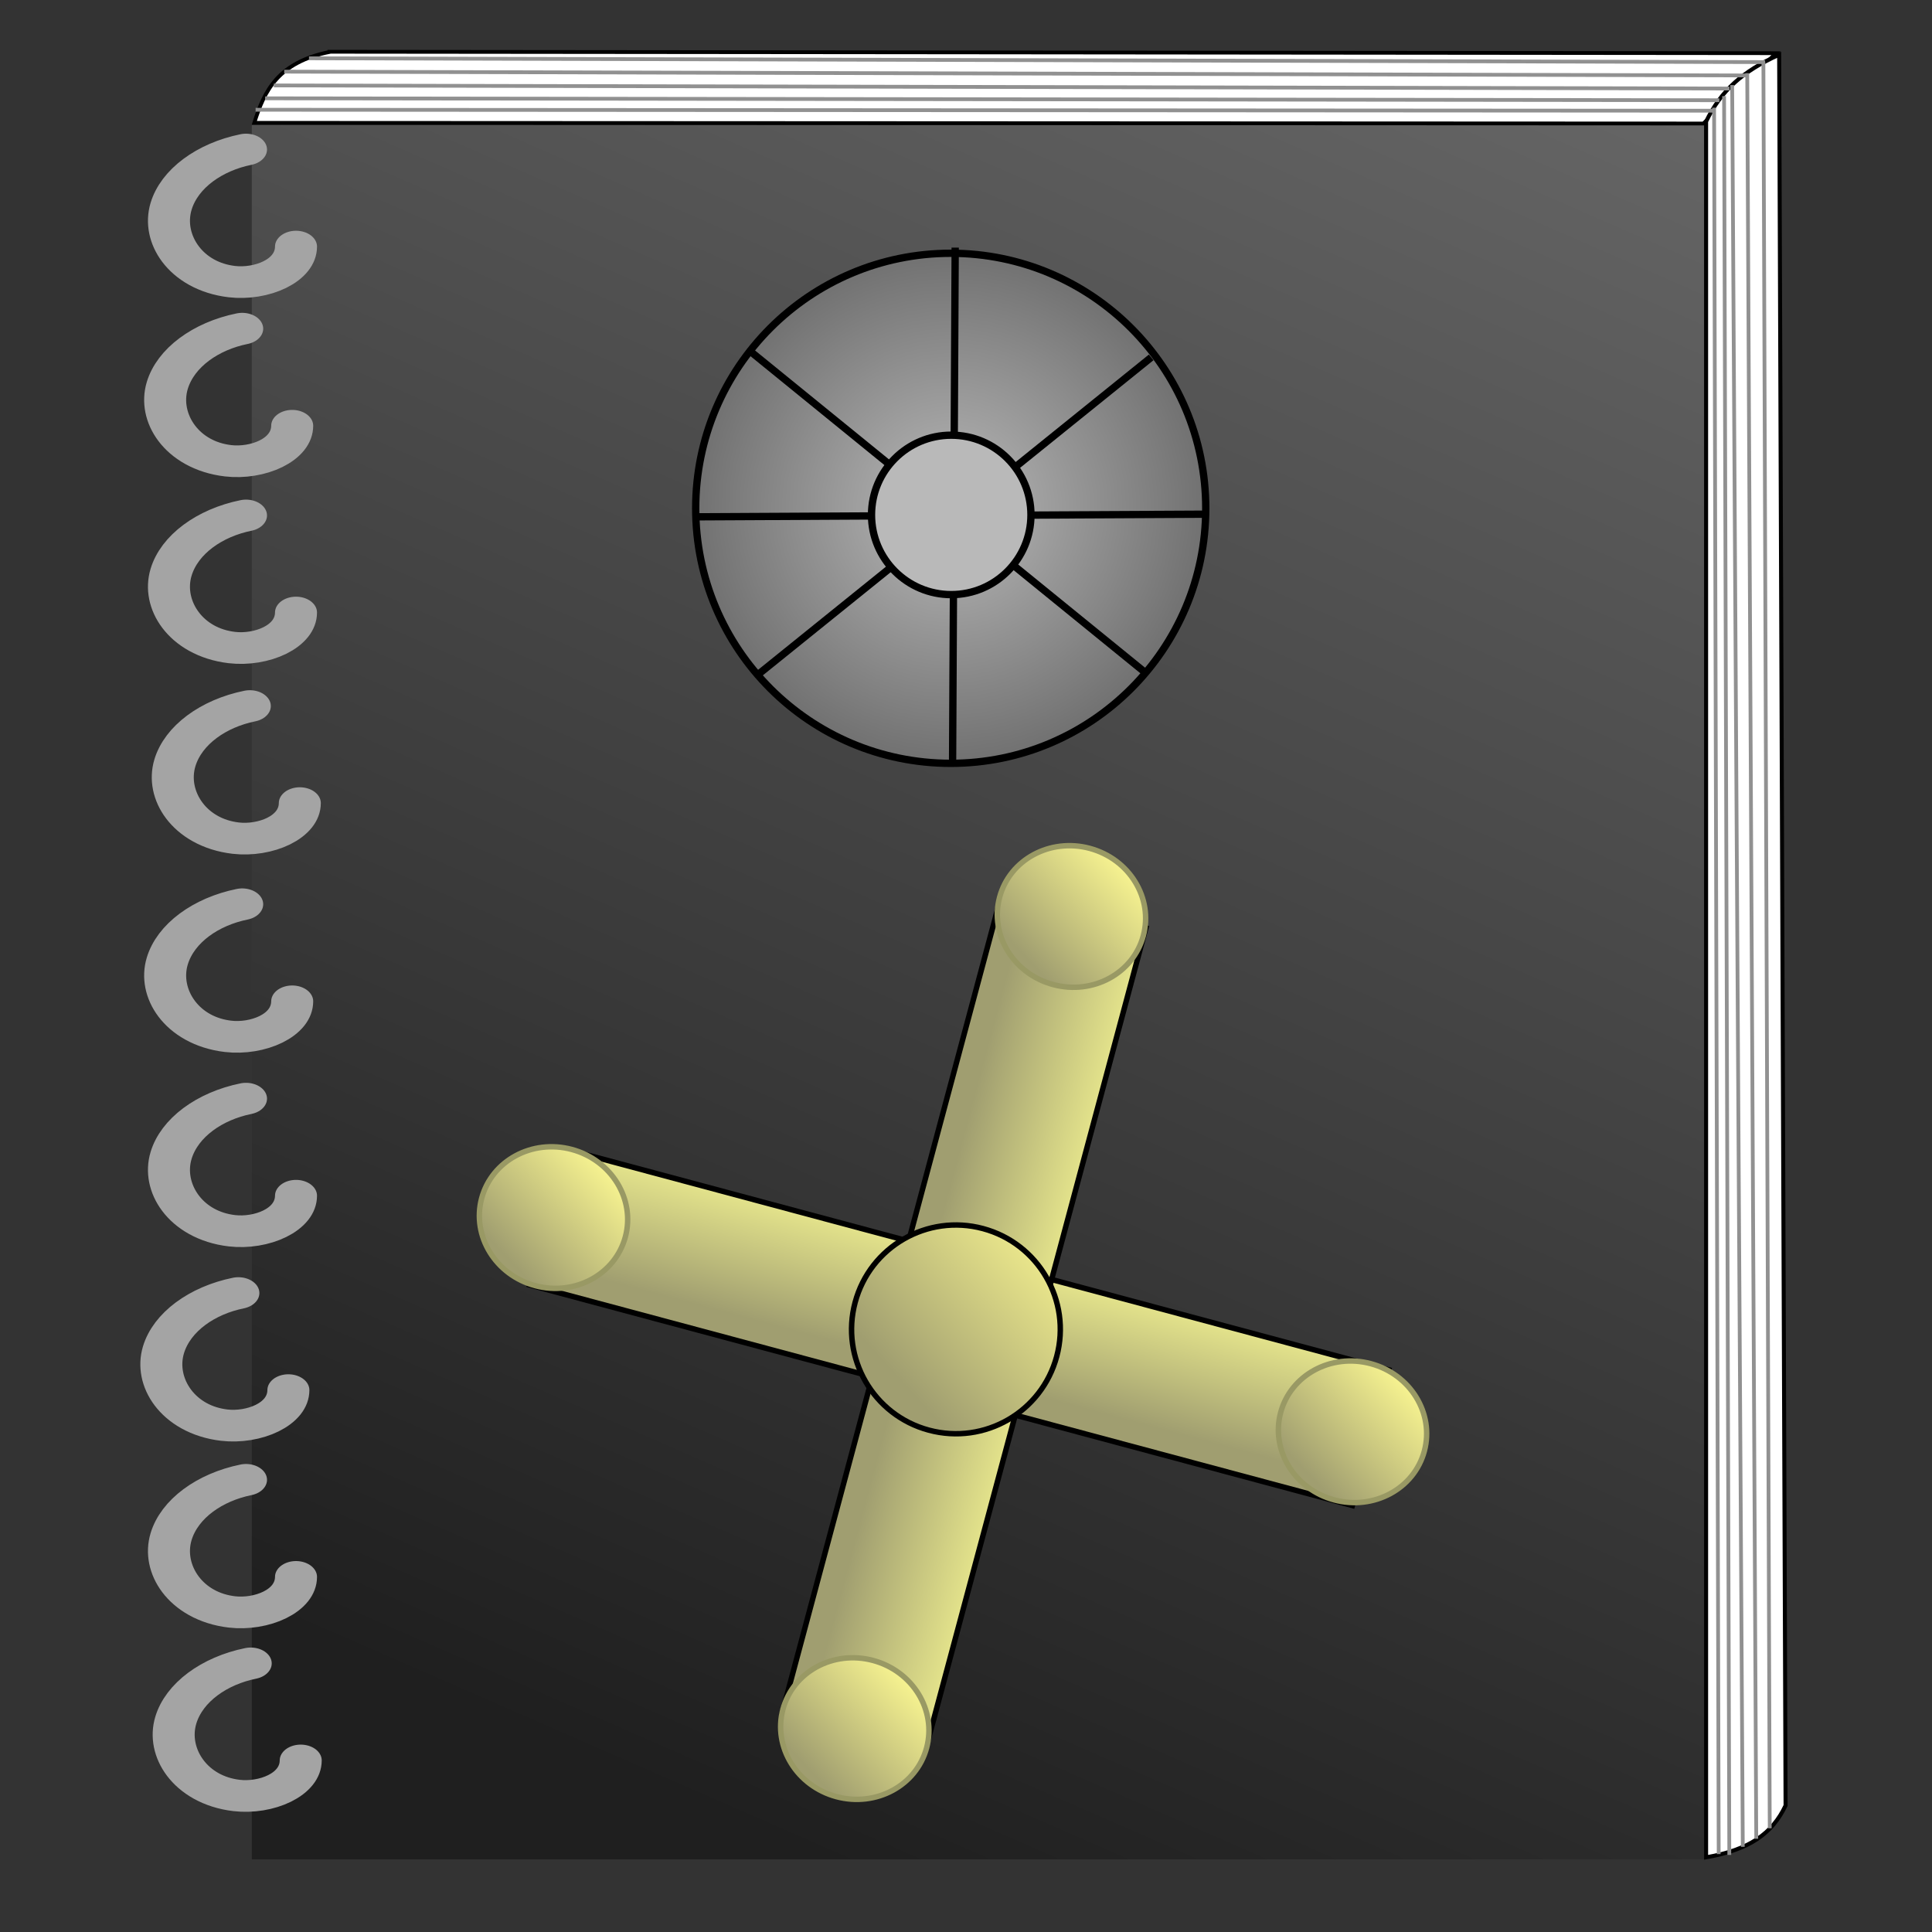 <?xml version="1.0" encoding="UTF-8" standalone="no"?>
<!-- Created with Inkscape (http://www.inkscape.org/) -->

<svg
   xmlns:dc="http://purl.org/dc/elements/1.1/"
   xmlns:cc="http://creativecommons.org/ns#"
   xmlns:rdf="http://www.w3.org/1999/02/22-rdf-syntax-ns#"
   xmlns:svg="http://www.w3.org/2000/svg"
   xmlns="http://www.w3.org/2000/svg"
   xmlns:xlink="http://www.w3.org/1999/xlink"
   xmlns:sodipodi="http://sodipodi.sourceforge.net/DTD/sodipodi-0.dtd"
   xmlns:inkscape="http://www.inkscape.org/namespaces/inkscape"
   width="512"
   height="512"
   viewBox="0 0 512 512"
   id="svg2"
   version="1.1"
   inkscape:version="0.91 r13725"
   sodipodi:docname="icon.svg">
  <rect x="0" y="0" width="512" height="512" fill="#333333" stroke="none"/>
  <defs
     id="defs4">
    <linearGradient
       inkscape:collect="always"
       id="linearGradient4424">
      <stop
         style="stop-color:#a09e70;stop-opacity:1;"
         offset="0"
         id="stop4426" />
      <stop
         style="stop-color:#fffb93;stop-opacity:1"
         offset="1"
         id="stop4428" />
    </linearGradient>
    <linearGradient
       inkscape:collect="always"
       id="linearGradient4364">
      <stop
         style="stop-color:#a09e70;stop-opacity:1"
         offset="0"
         id="stop4344" />
      <stop
         style="stop-color:#ffff96;stop-opacity:1"
         offset="1"
         id="stop4346" />
    </linearGradient>
    <linearGradient
       inkscape:collect="always"
       id="linearGradient4322">
      <stop
         style="stop-color:#b9b9b9;stop-opacity:1"
         offset="0"
         id="stop4324" />
      <stop
         style="stop-color:#717171;stop-opacity:1"
         offset="1"
         id="stop4326" />
    </linearGradient>
    <linearGradient
       inkscape:collect="always"
       id="linearGradient4138">
      <stop
         style="stop-color:#1f1f1f;stop-opacity:1"
         offset="0"
         id="stop4140" />
      <stop
         style="stop-color:#8a8a8a;stop-opacity:1"
         offset="1"
         id="stop4142" />
    </linearGradient>
    <linearGradient
       inkscape:collect="always"
       xlink:href="#linearGradient4138"
       id="linearGradient4144"
       x1="133.86"
       y1="988.217"
       x2="448.998"
       y2="267.979"
       gradientUnits="userSpaceOnUse"
       gradientTransform="translate(-6,6)" />
    <radialGradient
       inkscape:collect="always"
       xlink:href="#linearGradient4322"
       id="radialGradient4328"
       cx="266.175"
       cy="709.415"
       fx="266.175"
       fy="709.415"
       r="34.85"
       gradientUnits="userSpaceOnUse"
       gradientTransform="matrix(1.939,0,0,1.939,-264.245,-700.711)" />
    <linearGradient
       inkscape:collect="always"
       xlink:href="#linearGradient4364"
       id="linearGradient4348"
       x1="268.701"
       y1="853.362"
       x2="268.701"
       y2="833.159"
       gradientUnits="userSpaceOnUse"
       gradientTransform="matrix(1.213,0,0,2.142,153.029,-1019.901)" />
    <linearGradient
       inkscape:collect="always"
       xlink:href="#linearGradient4364"
       id="linearGradient4348-4"
       x1="268.701"
       y1="853.362"
       x2="268.701"
       y2="833.159"
       gradientUnits="userSpaceOnUse"
       gradientTransform="matrix(1.213,0,0,2.258,470.127,-2391.278)" />
    <linearGradient
       inkscape:collect="always"
       xlink:href="#linearGradient4424"
       id="linearGradient4430"
       x1="259.109"
       y1="863.464"
       x2="282.333"
       y2="827.098"
       gradientUnits="userSpaceOnUse"
       gradientTransform="matrix(1.441,0,0,1.441,93.052,-430.022)" />
    <linearGradient
       inkscape:collect="always"
       xlink:href="#linearGradient4424"
       id="linearGradient4440-4"
       x1="338.932"
       y1="861.423"
       x2="352.31"
       y2="840.754"
       gradientUnits="userSpaceOnUse"
       gradientTransform="matrix(1.626,0,0,1.542,-76.576,-627.904)" />
    <linearGradient
       inkscape:collect="always"
       xlink:href="#linearGradient4424"
       id="linearGradient4440-4-9"
       x1="338.932"
       y1="861.423"
       x2="352.31"
       y2="840.754"
       gradientUnits="userSpaceOnUse"
       gradientTransform="matrix(1.626,0,0,1.542,30.713,-515.3)" />
    <linearGradient
       inkscape:collect="always"
       xlink:href="#linearGradient4424"
       id="linearGradient4440-4-8"
       x1="338.932"
       y1="861.423"
       x2="352.31"
       y2="840.754"
       gradientUnits="userSpaceOnUse"
       gradientTransform="matrix(1.626,0,0,1.542,-76.311,-405.189)" />
    <linearGradient
       inkscape:collect="always"
       xlink:href="#linearGradient4424"
       id="linearGradient4440-4-7"
       x1="338.932"
       y1="861.423"
       x2="352.31"
       y2="840.754"
       gradientUnits="userSpaceOnUse"
       gradientTransform="matrix(1.626,0,0,1.542,-188.48,-515.3)" />
  </defs>
  <sodipodi:namedview
     id="base"
     pagecolor="#ffffff"
     bordercolor="#666666"
     borderopacity="1.0"
     inkscape:pageopacity="0"
     inkscape:pageshadow="2"
     inkscape:zoom="0.35"
     inkscape:cx="206.61131"
     inkscape:cy="177.75485"
     inkscape:document-units="px"
     inkscape:current-layer="layer1"
     showgrid="false"
     units="px"
     inkscape:window-width="1031"
     inkscape:window-height="949"
     inkscape:window-x="468"
     inkscape:window-y="25"
     inkscape:window-maximized="0" />
  <g
     inkscape:label="Layer 1"
     inkscape:groupmode="layer"
     id="layer1"
     transform="translate(0,-540.362)">
    <rect
       style="fill:url(#linearGradient4144);fill-opacity:1;stroke:none;stroke-width:3;stroke-miterlimit:4;stroke-dasharray:none;stroke-opacity:1"
       id="rect4136"
       width="384.868"
       height="459.619"
       x="66.731"
       y="573.489" />
    <path
       style="opacity:1;fill:#ffffff;fill-opacity:1;stroke:#000000;stroke-width:1;stroke-miterlimit:4;stroke-dasharray:none;stroke-opacity:1"
       d="M 87.571,554.076 470.677,554.455 451.411,573.094 67.393,572.916 c 2.648,-8.438 6.206,-16.064 20.179,-18.839 z"
       id="rect4158"
       inkscape:connector-curvature="0"
       sodipodi:nodetypes="ccccc" />
    <path
       style="opacity:1;fill:#ffffff;fill-opacity:1;stroke:#000000;stroke-width:1.061;stroke-miterlimit:4;stroke-dasharray:none;stroke-opacity:1"
       d="m 452.135,572.572 c 3.939,-8.197 9.701,-13.352 19.36,-17.703 l 1.7,463.966 c -3.467,7.368 -9.535,11.741 -21.06,13.737 z"
       id="rect4166"
       inkscape:connector-curvature="0"
       sodipodi:nodetypes="ccccc" />
    <path
       style="fill:none;fill-rule:evenodd;stroke:#919191;stroke-width:0.999px;stroke-linecap:butt;stroke-linejoin:miter;stroke-opacity:1"
       d="m 67.741,569.448 386.131,0.253"
       id="path4169"
       inkscape:connector-curvature="0"
       sodipodi:nodetypes="cc" />
    <path
       style="fill:none;fill-rule:evenodd;stroke:#919191;stroke-width:1px;stroke-linecap:butt;stroke-linejoin:miter;stroke-opacity:1"
       d="m 70.267,566.418 385.373,0.505"
       id="path4171"
       inkscape:connector-curvature="0"
       sodipodi:nodetypes="cc" />
    <path
       style="fill:none;fill-rule:evenodd;stroke:#919191;stroke-width:1px;stroke-linecap:butt;stroke-linejoin:miter;stroke-opacity:1"
       d="m 72.571,563.005 385.758,0.819"
       id="path4173"
       inkscape:connector-curvature="0"
       sodipodi:nodetypes="cc" />
    <path
       style="fill:none;fill-rule:evenodd;stroke:#919191;stroke-width:1px;stroke-linecap:butt;stroke-linejoin:miter;stroke-opacity:1"
       d="m 75.317,559.347 387.394,1.01"
       id="path4175"
       inkscape:connector-curvature="0"
       sodipodi:nodetypes="cc" />
    <path
       style="fill:none;fill-rule:evenodd;stroke:#919191;stroke-width:1px;stroke-linecap:butt;stroke-linejoin:miter;stroke-opacity:1"
       d="m 81.883,555.811 385.878,1.01"
       id="path4177"
       inkscape:connector-curvature="0" />
    <path
       style="fill:none;fill-rule:evenodd;stroke:#919191;stroke-width:1px;stroke-linecap:butt;stroke-linejoin:miter;stroke-opacity:1"
       d="m 454.253,568.903 1.219,462.821"
       id="path4179"
       inkscape:connector-curvature="0"
       sodipodi:nodetypes="cc" />
    <path
       style="fill:none;fill-rule:evenodd;stroke:#919191;stroke-width:1px;stroke-linecap:butt;stroke-linejoin:miter;stroke-opacity:1"
       d="m 456.9,565.837 1.385,466.097"
       id="path4181"
       inkscape:connector-curvature="0"
       sodipodi:nodetypes="cc" />
    <path
       style="fill:none;fill-rule:evenodd;stroke:#919191;stroke-width:1px;stroke-linecap:butt;stroke-linejoin:miter;stroke-opacity:1"
       d="m 459.043,562.9 2.814,466.89"
       id="path4183"
       inkscape:connector-curvature="0"
       sodipodi:nodetypes="cc" />
    <path
       style="fill:none;fill-rule:evenodd;stroke:#919191;stroke-width:1px;stroke-linecap:butt;stroke-linejoin:miter;stroke-opacity:1"
       d="m 463.033,559.747 2.395,467.901"
       id="path4185"
       inkscape:connector-curvature="0"
       sodipodi:nodetypes="cc" />
    <path
       style="fill:none;fill-rule:evenodd;stroke:#919191;stroke-width:1px;stroke-linecap:butt;stroke-linejoin:miter;stroke-opacity:1"
       d="M 467.319,556.724 469,1024.877"
       id="path4187"
       inkscape:connector-curvature="0"
       sodipodi:nodetypes="cc" />
    <circle
       style="opacity:1;fill:url(#radialGradient4328);fill-opacity:1;stroke:#000000;stroke-width:1.939;stroke-linecap:round;stroke-miterlimit:4;stroke-dasharray:none;stroke-opacity:1"
       id="path4320"
       cx="251.952"
       cy="675.068"
       r="67.586" />
    <path
       style="fill:none;fill-rule:evenodd;stroke:#000000;stroke-width:1.939px;stroke-linecap:butt;stroke-linejoin:miter;stroke-opacity:1"
       d="m 199.112,633.685 103.892,84.499"
       id="path4330"
       inkscape:connector-curvature="0" />
    <path
       style="fill:none;fill-rule:evenodd;stroke:#000000;stroke-width:1.939px;stroke-linecap:butt;stroke-linejoin:miter;stroke-opacity:1"
       d="M 305.081,635.07 201.19,718.876"
       id="path4332"
       inkscape:connector-curvature="0" />
    <path
       style="fill:none;fill-rule:evenodd;stroke:#000000;stroke-width:1.939px;stroke-linecap:butt;stroke-linejoin:miter;stroke-opacity:1"
       d="m 253.136,605.98 -0.693,136.445"
       id="path4334"
       inkscape:connector-curvature="0"
       sodipodi:nodetypes="cc" />
    <path
       style="fill:none;fill-rule:evenodd;stroke:#000000;stroke-width:1.939px;stroke-linecap:butt;stroke-linejoin:miter;stroke-opacity:1"
       d="m 185.26,677.319 134.367,-0.693"
       id="path4336"
       inkscape:connector-curvature="0" />
    <circle
       style="opacity:1;fill:#b9b9b9;fill-opacity:1;stroke:#000000;stroke-width:1.939;stroke-linecap:round;stroke-miterlimit:4;stroke-dasharray:none;stroke-opacity:1"
       id="path4338"
       cx="252.087"
       cy="676.815"
       r="21.125" />
    <rect
       style="opacity:1;fill:url(#linearGradient4348);fill-opacity:1;stroke:#000000;stroke-width:1.441;stroke-linecap:round;stroke-miterlimit:4;stroke-dasharray:none;stroke-opacity:1"
       id="rect4340"
       width="225.695"
       height="37.209"
       x="363.655"
       y="777.176"
       transform="matrix(0.966,0.259,-0.259,0.966,0,0)" />
    <rect
       style="opacity:1;fill:url(#linearGradient4348-4);fill-opacity:1;stroke:#000000;stroke-width:1.441;stroke-linecap:round;stroke-miterlimit:4;stroke-dasharray:none;stroke-opacity:1"
       id="rect4340-9"
       width="225.652"
       height="39.224"
       x="680.713"
       y="-496.871"
       transform="matrix(-0.259,0.966,-0.966,-0.259,0,0)" />
    <circle
       style="opacity:1;fill:url(#linearGradient4430);fill-opacity:1;stroke:#000000;stroke-width:1.441;stroke-linecap:round;stroke-miterlimit:4;stroke-dasharray:none;stroke-opacity:1"
       id="path4414"
       cx="475.804"
       cy="796.508"
       r="27.651"
       transform="matrix(0.966,0.259,-0.259,0.966,0,0)" />
    <ellipse
       style="opacity:1;fill:url(#linearGradient4440-4);fill-opacity:1;stroke:#999964;stroke-width:1.441;stroke-linecap:round;stroke-miterlimit:4;stroke-dasharray:none;stroke-opacity:1"
       id="path4432-9"
       cx="477.043"
       cy="682.904"
       rx="19.712"
       ry="18.687"
       transform="matrix(0.966,0.259,-0.259,0.966,0,0)" />
    <ellipse
       style="opacity:1;fill:url(#linearGradient4440-4-9);fill-opacity:1;stroke:#999964;stroke-width:1.441;stroke-linecap:round;stroke-miterlimit:4;stroke-dasharray:none;stroke-opacity:1"
       id="path4432-9-5"
       cx="584.332"
       cy="795.508"
       rx="19.712"
       ry="18.687"
       transform="matrix(0.966,0.259,-0.259,0.966,0,0)" />
    <ellipse
       style="opacity:1;fill:url(#linearGradient4440-4-8);fill-opacity:1;stroke:#999964;stroke-width:1.441;stroke-linecap:round;stroke-miterlimit:4;stroke-dasharray:none;stroke-opacity:1"
       id="path4432-9-1"
       cx="477.308"
       cy="905.619"
       rx="19.712"
       ry="18.687"
       transform="matrix(0.966,0.259,-0.259,0.966,0,0)" />
    <ellipse
       style="opacity:1;fill:url(#linearGradient4440-4-7);fill-opacity:1;stroke:#999964;stroke-width:1.441;stroke-linecap:round;stroke-miterlimit:4;stroke-dasharray:none;stroke-opacity:1"
       id="path4432-9-6"
       cx="365.139"
       cy="795.508"
       rx="19.712"
       ry="18.687"
       transform="matrix(0.966,0.259,-0.259,0.966,0,0)" />
    <path
       sodipodi:type="spiral"
       style="fill:none;fill-rule:evenodd;stroke:#a4a4a4;stroke-width:11;stroke-linecap:round;stroke-linejoin:miter;stroke-miterlimit:4;stroke-dasharray:none;stroke-opacity:1"
       id="path4550"
       sodipodi:cx="73.741135"
       sodipodi:cy="1007.9155"
       sodipodi:expansion="1"
       sodipodi:revolution="1.0419754"
       sodipodi:radius="29.705503"
       sodipodi:argument="-8.2287626"
       sodipodi:t0="0.35888299"
       d="m 83.544,1012.106 c -0.014,8.521 -9.19,13.348 -16.795,12.165 -12.076,-1.878 -18.477,-14.908 -15.917,-26.15 2.206,-9.691 10.134,-17.179 19.618,-19.728"
       transform="matrix(1.012,0,0,0.763,-4.852,234.661)" />
    <path
       sodipodi:type="spiral"
       style="fill:none;fill-rule:evenodd;stroke:#a4a4a4;stroke-width:11;stroke-linecap:round;stroke-linejoin:miter;stroke-miterlimit:4;stroke-dasharray:none;stroke-opacity:1"
       id="path4550-0"
       sodipodi:cx="73.741135"
       sodipodi:cy="1007.9155"
       sodipodi:expansion="1"
       sodipodi:revolution="1.0419754"
       sodipodi:radius="29.705503"
       sodipodi:argument="-8.2287626"
       sodipodi:t0="0.35888299"
       d="m 83.544,1012.106 c -0.014,8.521 -9.19,13.348 -16.795,12.165 -12.076,-1.878 -18.477,-14.908 -15.917,-26.15 2.206,-9.691 10.134,-17.179 19.618,-19.728"
       transform="matrix(1.012,0,0,0.763,-6.101,186.018)" />
    <path
       sodipodi:type="spiral"
       style="fill:none;fill-rule:evenodd;stroke:#a4a4a4;stroke-width:11;stroke-linecap:round;stroke-linejoin:miter;stroke-miterlimit:4;stroke-dasharray:none;stroke-opacity:1"
       id="path4550-8"
       sodipodi:cx="73.741135"
       sodipodi:cy="1007.9155"
       sodipodi:expansion="1"
       sodipodi:revolution="1.0419754"
       sodipodi:radius="29.705503"
       sodipodi:argument="-8.2287626"
       sodipodi:t0="0.35888299"
       d="m 83.544,1012.106 c -0.014,8.521 -9.19,13.348 -16.795,12.165 -12.076,-1.878 -18.477,-14.908 -15.917,-26.15 2.206,-9.691 10.134,-17.179 19.618,-19.728"
       transform="matrix(1.012,0,0,0.763,-8.122,136.52)" />
    <path
       sodipodi:type="spiral"
       style="fill:none;fill-rule:evenodd;stroke:#a4a4a4;stroke-width:11;stroke-linecap:round;stroke-linejoin:miter;stroke-miterlimit:4;stroke-dasharray:none;stroke-opacity:1"
       id="path4550-2"
       sodipodi:cx="73.741135"
       sodipodi:cy="1007.9155"
       sodipodi:expansion="1"
       sodipodi:revolution="1.0419754"
       sodipodi:radius="29.705503"
       sodipodi:argument="-8.2287626"
       sodipodi:t0="0.35888299"
       d="m 83.544,1012.106 c -0.014,8.521 -9.19,13.348 -16.795,12.165 -12.076,-1.878 -18.477,-14.908 -15.917,-26.15 2.206,-9.691 10.134,-17.179 19.618,-19.728"
       transform="matrix(1.012,0,0,0.763,-6.101,85.002)" />
    <path
       sodipodi:type="spiral"
       style="fill:none;fill-rule:evenodd;stroke:#a4a4a4;stroke-width:11;stroke-linecap:round;stroke-linejoin:miter;stroke-miterlimit:4;stroke-dasharray:none;stroke-opacity:1"
       id="path4550-87"
       sodipodi:cx="73.741135"
       sodipodi:cy="1007.9155"
       sodipodi:expansion="1"
       sodipodi:revolution="1.0419754"
       sodipodi:radius="29.705503"
       sodipodi:argument="-8.2287626"
       sodipodi:t0="0.35888299"
       d="m 83.544,1012.106 c -0.014,8.521 -9.19,13.348 -16.795,12.165 -12.076,-1.878 -18.477,-14.908 -15.917,-26.15 2.206,-9.691 10.134,-17.179 19.618,-19.728"
       transform="matrix(1.012,0,0,0.763,-7.111,33.484)" />
    <path
       sodipodi:type="spiral"
       style="fill:none;fill-rule:evenodd;stroke:#a4a4a4;stroke-width:11;stroke-linecap:round;stroke-linejoin:miter;stroke-miterlimit:4;stroke-dasharray:none;stroke-opacity:1"
       id="path4550-3"
       sodipodi:cx="73.741135"
       sodipodi:cy="1007.9155"
       sodipodi:expansion="1"
       sodipodi:revolution="1.0419754"
       sodipodi:radius="29.705503"
       sodipodi:argument="-8.2287626"
       sodipodi:t0="0.35888299"
       d="m 83.544,1012.106 c -0.014,8.521 -9.19,13.348 -16.795,12.165 -12.076,-1.878 -18.477,-14.908 -15.917,-26.15 2.206,-9.691 10.134,-17.179 19.618,-19.728"
       transform="matrix(1.012,0,0,0.763,-5.091,-19.043)" />
    <path
       sodipodi:type="spiral"
       style="fill:none;fill-rule:evenodd;stroke:#a4a4a4;stroke-width:11;stroke-linecap:round;stroke-linejoin:miter;stroke-miterlimit:4;stroke-dasharray:none;stroke-opacity:1"
       id="path4550-4"
       sodipodi:cx="73.741135"
       sodipodi:cy="1007.9155"
       sodipodi:expansion="1"
       sodipodi:revolution="1.0419754"
       sodipodi:radius="29.705503"
       sodipodi:argument="-8.2287626"
       sodipodi:t0="0.35888299"
       d="m 83.544,1012.106 c -0.014,8.521 -9.19,13.348 -16.795,12.165 -12.076,-1.878 -18.477,-14.908 -15.917,-26.15 2.206,-9.691 10.134,-17.179 19.618,-19.728"
       transform="matrix(1.012,0,0,0.763,-6.101,-69.551)" />
    <path
       sodipodi:type="spiral"
       style="fill:none;fill-rule:evenodd;stroke:#a4a4a4;stroke-width:11;stroke-linecap:round;stroke-linejoin:miter;stroke-miterlimit:4;stroke-dasharray:none;stroke-opacity:1"
       id="path4550-38"
       sodipodi:cx="73.741135"
       sodipodi:cy="1007.9155"
       sodipodi:expansion="1"
       sodipodi:revolution="1.0419754"
       sodipodi:radius="29.705503"
       sodipodi:argument="-8.2287626"
       sodipodi:t0="0.35888299"
       d="m 83.544,1012.106 c -0.014,8.521 -9.19,13.348 -16.795,12.165 -12.076,-1.878 -18.477,-14.908 -15.917,-26.15 2.206,-9.691 10.134,-17.179 19.618,-19.728"
       transform="matrix(1.012,0,0,0.763,-7.111,-119.049)" />
    <path
       sodipodi:type="spiral"
       style="fill:none;fill-rule:evenodd;stroke:#a4a4a4;stroke-width:11;stroke-linecap:round;stroke-linejoin:miter;stroke-miterlimit:4;stroke-dasharray:none;stroke-opacity:1"
       id="path4550-43"
       sodipodi:cx="73.741135"
       sodipodi:cy="1007.9155"
       sodipodi:expansion="1"
       sodipodi:revolution="1.0419754"
       sodipodi:radius="29.705503"
       sodipodi:argument="-8.2287626"
       sodipodi:t0="0.35888299"
       d="m 83.544,1012.106 c -0.014,8.521 -9.19,13.348 -16.795,12.165 -12.076,-1.878 -18.477,-14.908 -15.917,-26.15 2.206,-9.691 10.134,-17.179 19.618,-19.728"
       transform="matrix(1.012,0,0,0.763,-6.101,-166.526)" />
  </g>
</svg>
